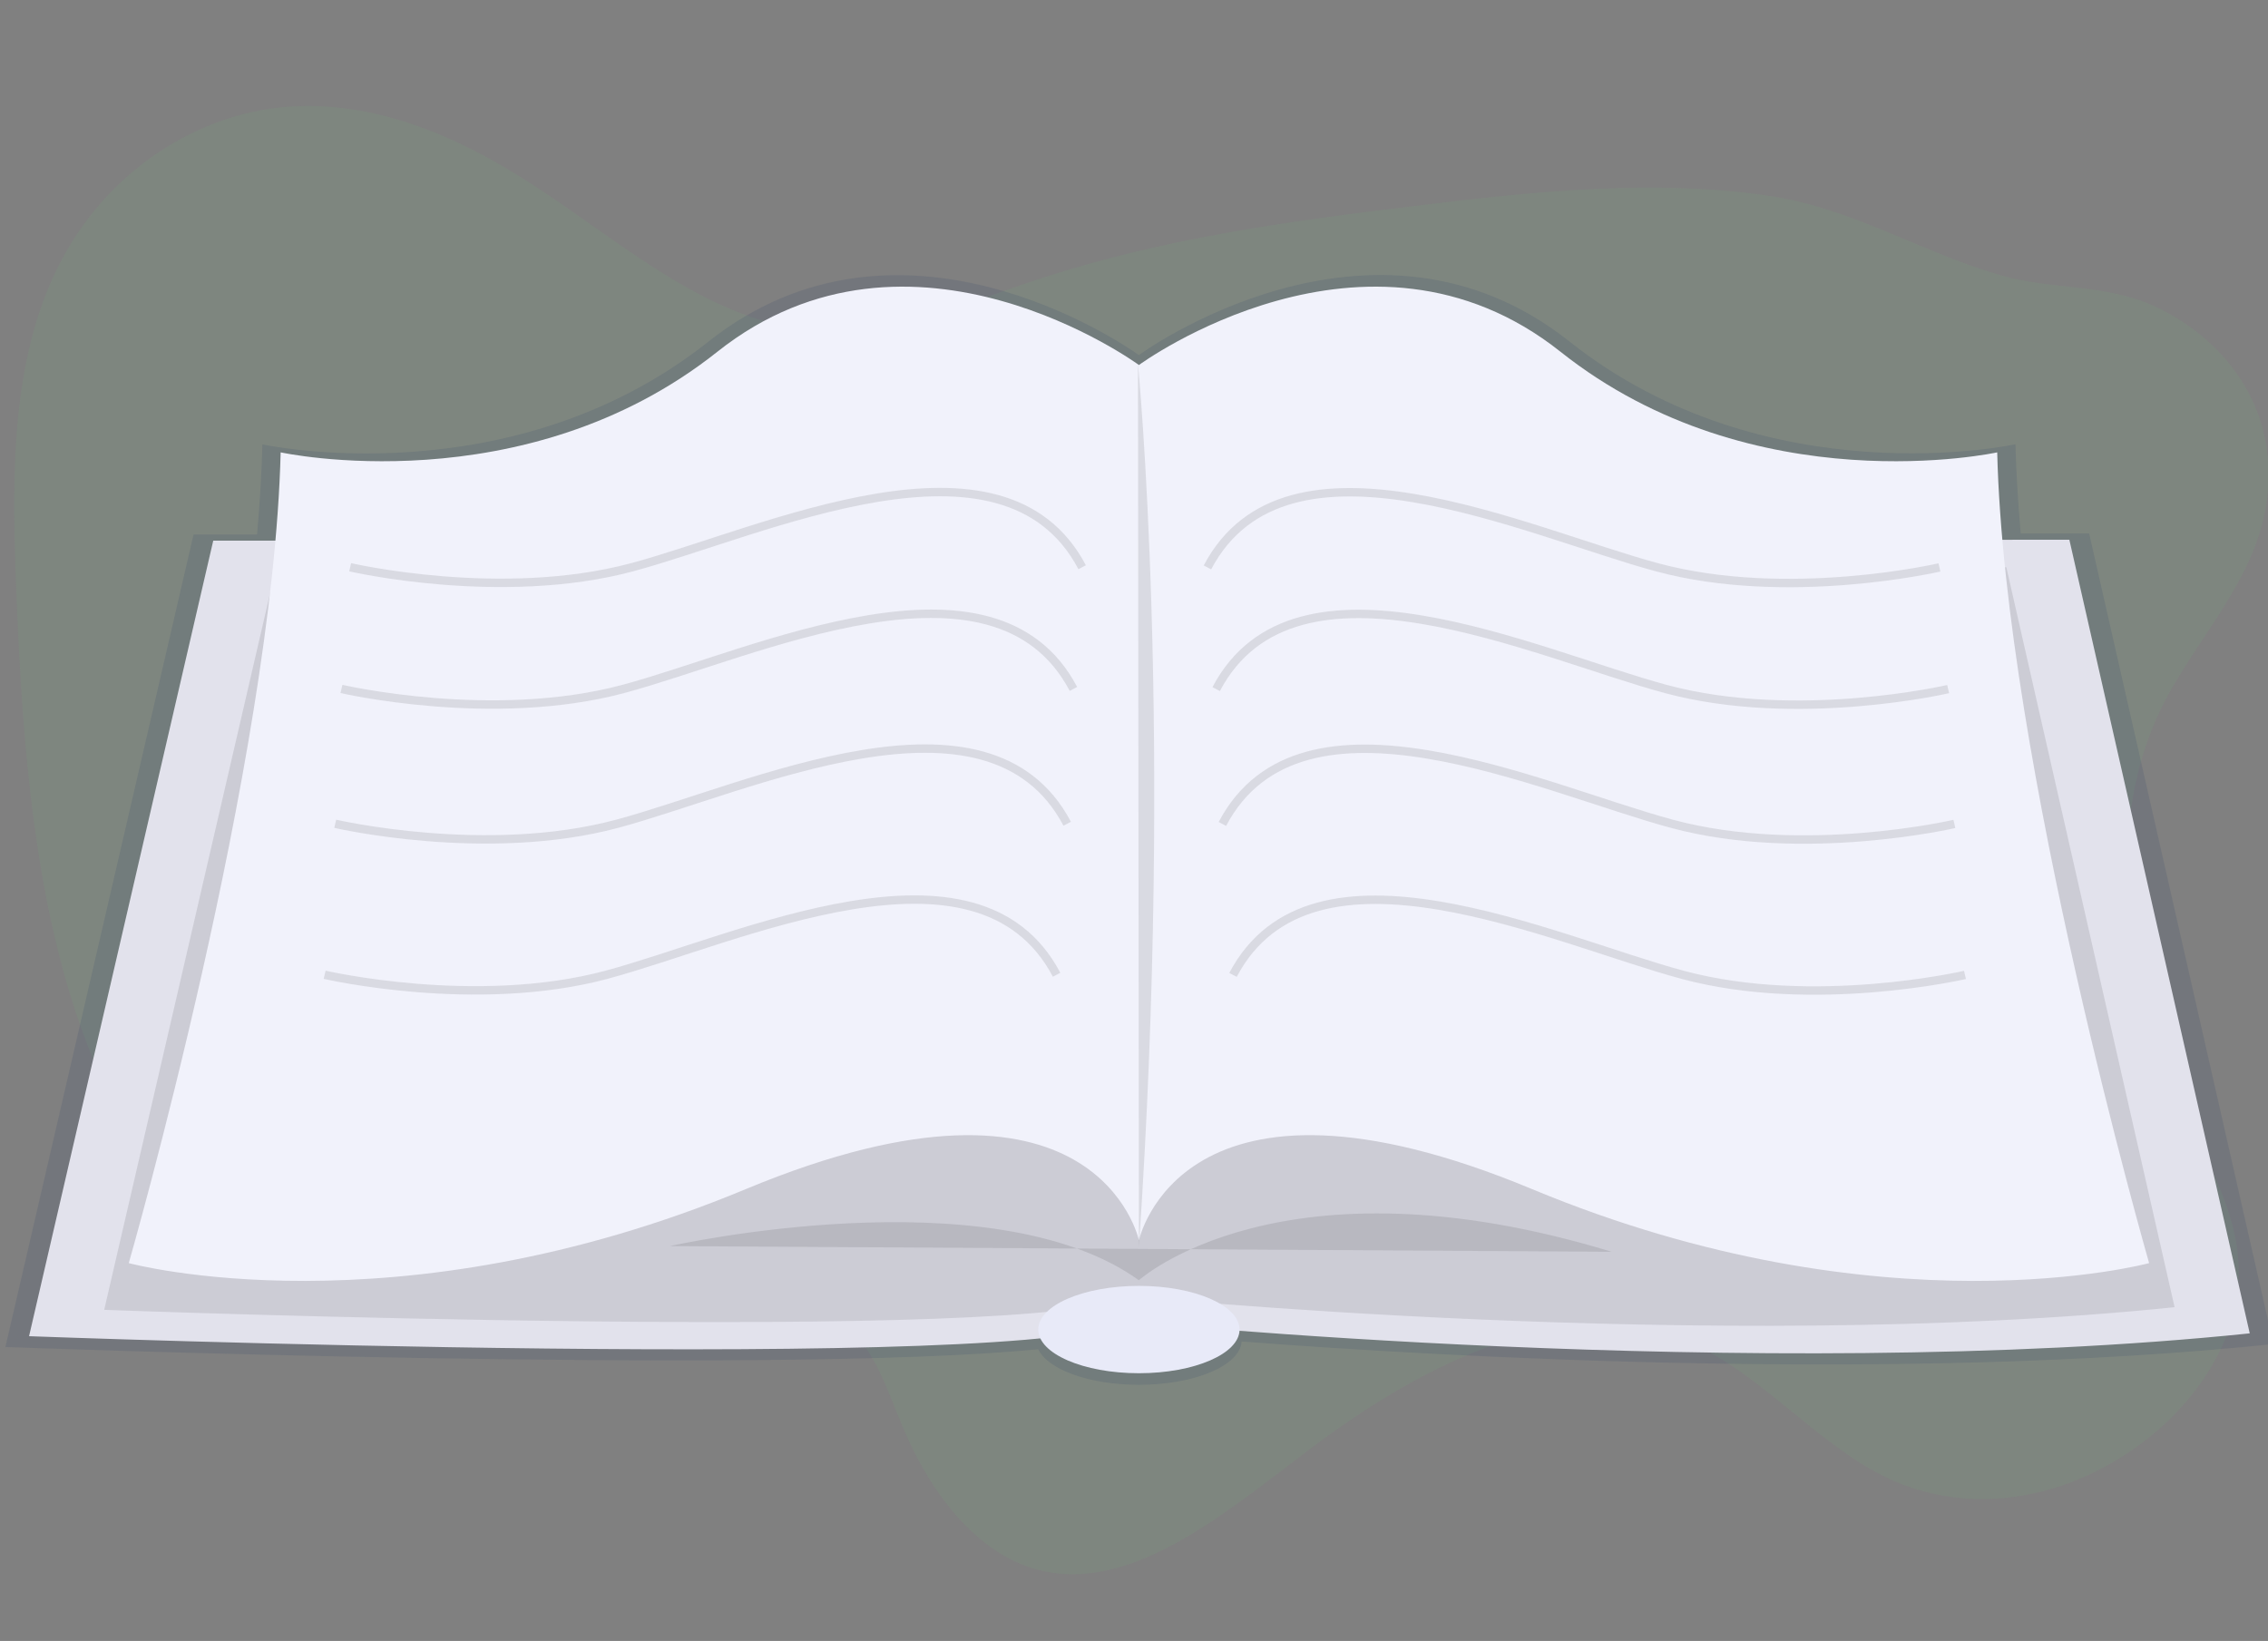 <?xml version="1.0" encoding="UTF-8" standalone="no"?>
<svg
   xmlns:dc="http://purl.org/dc/elements/1.1/"
   xmlns:cc="http://creativecommons.org/ns#"
   xmlns:rdf="http://www.w3.org/1999/02/22-rdf-syntax-ns#"
   xmlns:svg="http://www.w3.org/2000/svg"
   xmlns="http://www.w3.org/2000/svg"
   xmlns:xlink="http://www.w3.org/1999/xlink"
   xmlns:sodipodi="http://sodipodi.sourceforge.net/DTD/sodipodi-0.dtd"
   xmlns:inkscape="http://www.inkscape.org/namespaces/inkscape"
   id="8d45fc85-8f50-4d13-8ede-4efe67a9dde5"
   data-name="Layer 1"
   width="1078.5"
   height="780.36"
   viewBox="0 0 1078.5 780.36"
   version="1.1"
   sodipodi:docname="undraw_Bibliophile_hwqc.svg"
   inkscape:version="1.0.1 (1.0.1+r74)">
  <rect x="0" y="0" width="1078.5" height="780.36" fill="#808080" stroke="none"/>
  <sodipodi:namedview
     pagecolor="#ffffff"
     bordercolor="#666666"
     borderopacity="1"
     objecttolerance="10"
     gridtolerance="10"
     guidetolerance="10"
     inkscape:pageopacity="0"
     inkscape:pageshadow="2"
     inkscape:window-width="1920"
     inkscape:window-height="1008"
     id="namedview181"
     showgrid="false"
     inkscape:zoom="0.69370487"
     inkscape:cx="649.78932"
     inkscape:cy="330.01594"
     inkscape:window-x="0"
     inkscape:window-y="0"
     inkscape:window-maximized="1"
     inkscape:current-layer="8d45fc85-8f50-4d13-8ede-4efe67a9dde5"
     inkscape:document-rotation="0" />
  <defs
     id="defs10">
    <linearGradient
       id="cb20406f-0184-40ae-b4eb-eddd07e14298"
       x1="600"
       y1="724.97"
       x2="600"
       y2="197.23"
       gradientUnits="userSpaceOnUse">
      <stop
         offset="0"
         stop-color="gray"
         stop-opacity="0.25"
         id="stop2" />
      <stop
         offset="0.54"
         stop-color="gray"
         stop-opacity="0.12"
         id="stop4" />
      <stop
         offset="1"
         stop-color="gray"
         stop-opacity="0.1"
         id="stop6" />
    </linearGradient>
    <linearGradient
       id="bd5348f2-d6e7-4b10-83c1-a84cbaf770d6"
       x1="906.56"
       y1="809.07"
       x2="906.56"
       y2="164.43"
       gradientTransform="matrix(-1, 0, 0, 1, 1767, 0)"
       xlink:href="#cb20406f-0184-40ae-b4eb-eddd07e14298" />
  </defs>
  <title
     id="title12">Bibliophile</title>
  <path
     d="m 1026.85,338.707 c -30.885,65.9 -9.819,144.516 18.656,204.454 9.532,20.07 20.178,41.132 19.026,65.666 -1.41,29.998 -20.418,56.739 -41.339,73.777 -38.144,31.081 -86.333,38.912 -125.415,20.388 -33.823,-16.001 -59.982,-49.703 -94.209,-64.451 -57.341,-24.674 -124.734,8.336 -180.978,50.832 -39.797,30.053 -82.955,66.844 -125.87,57.92 -30.196,-6.28 -53.162,-34.995 -67.243,-68.179 -6.786,-16.017 -12.25,-33.858 -23.512,-44.997 -6.698,-6.617 -15.009,-10.371 -23.438,-13.16 C 305.59,595.524 215.433,644.088 140.18,613.194 89.348,592.325 53.156,537.087 33.834,474.588 14.513,412.09 9.993,342.342 7.462,273.336 5.704,224.296 5.599,171.474 27.304,127.489 50.257,80.965 94.284,54.22 135.878,50.842 c 41.594,-3.379 81.038,13.508 116.427,36.34 44.235,28.536 86.335,67.528 137.818,70.15 35.025,1.796 70.432,-13.707 105.442,-25.123 58.53,-19.087 118.057,-27.098 177.268,-34.282 56.697,-6.88 113.877,-13.051 169.194,-4.674 39.149,5.927 71.942,26.873 109.351,37.651 24.386,7.024 50.047,3.923 73.517,14.895 28.897,13.465 56.891,42.94 53.614,86.954 -3.116,41.857 -35.274,70.992 -51.658,105.956 z"
     fill="#6ebf7e"
     opacity="0.1"
     id="path14"
     style="stroke-width:1.143"
     sodipodi:nodetypes="ccccccccccccsccscccccccsc" />
  <path
     d="m 1081.068,639.2 -87.61,-385.48 h -32.55 c -1.3,-14.73 -2.17,-29 -2.5,-42.44 0,0 -118,25.82 -212.1,-48.88 -94.1,-74.7 -204.73,6.46 -204.73,6.46 l -0.43,-0.31 v -0.15 0.19 c -7.68,-5.44 -113.66,-78.07 -204.27,-6.13 -94.06,74.7 -212.1,48.88 -212.1,48.88 -0.33,13.61 -1.21,28 -2.54,42.87 h -30.2 l -89.47,386.38 c 0,0 363.7,13.62 491.15,1.06 4.57,9.66 24.27,16.92 47.87,16.92 26.52,0 48.09,-9.17 48.84,-20.6 99.21,7.55 312.69,19.62 490.64,1.23 z"
     fill="url(#cb20406f-0184-40ae-b4eb-eddd07e14298)"
     id="path90"
     style="opacity:0.524;fill:#233a64;fill-opacity:0.25"
     sodipodi:nodetypes="ccccsccccccccccscc" />
  <path
     d="m 101.408,257.11 -87.59,378.34 c 0,0 482.17,18.06 521,-7.22 0,0 299.33,30.25 535,5.87 l -85.78,-377.43 z"
     fill="#e2e2ec"
     id="path92"
     sodipodi:nodetypes="cccccc" />
  <path
     d="m 131.208,270.18 -81.66,352.73 c 0,0 449.54,16.84 485.74,-6.73 0,0 279.07,28.2 498.79,5.47 l -80,-351.89 z"
     opacity="0.1"
     id="path94"
     sodipodi:nodetypes="cccccc" />
  <path
     d="m 949.728,215.13 c 0,0 -115.58,25.28 -207.68,-47.86 -92.1,-73.14 -200.46,6.32 -200.46,6.32 0,0 -108.35,-79.46 -200.45,-6.32 -92.1,73.14 -207.68,47.86 -207.68,47.86 -3.64,147.18 -72.23,385.56 -72.23,385.56 0,0 126.41,34.31 293.46,-35.21 167.05,-69.52 186.91,24.38 186.91,24.38 0,0 19.86,-93.91 186.91,-24.38 167.05,69.53 293.46,35.21 293.46,35.21 0,0 -68.63,-238.38 -72.24,-385.56 z"
     fill="#f1f2fb"
     id="path96"
     sodipodi:nodetypes="cscsccscscc" />
  <path
     d="m 318.568,592.59 c 0,0 152.6,-34.31 223,16.25 0,0 67.72,-61.4 224.83,-13.54"
     opacity="0.1"
     id="path98"
     sodipodi:nodetypes="ccc" />
  <ellipse
     cx="541.588"
     cy="632.29"
     rx="47.86"
     ry="20.77"
     fill="#e8eaf8"
     id="ellipse100" />
  <path
     d="m 541.138,173.14 c 0,0 17.129,174.27 0.449,419.87"
     opacity="0.1"
     id="path102"
     style="stroke-width:0.707"
     sodipodi:nodetypes="cc" />
  <path
     d="m 166.518,269.76 c 0,0 71.87,16.7 134.08,0 62.21,-16.7 176.43,-71.33 214,0"
     fill="none"
     stroke="#000000"
     stroke-miterlimit="10"
     stroke-width="4"
     opacity="0.1"
     id="path104"
     sodipodi:nodetypes="csc" />
  <path
     d="m 162.368,327.629 c 0,0 71.87,16.7 134.08,0 62.21,-16.7 176.43,-71.33 214,0"
     fill="none"
     stroke="#000000"
     stroke-miterlimit="10"
     stroke-width="4"
     opacity="0.1"
     id="path876"
     sodipodi:nodetypes="csc" />
  <path
     d="m 159.409,391.755 c 0,0 71.87,16.7 134.08,0 62.21,-16.7 176.43,-71.33 214,0"
     fill="none"
     stroke="#000000"
     stroke-miterlimit="10"
     stroke-width="4"
     opacity="0.1"
     id="path878"
     sodipodi:nodetypes="csc" />
  <path
     d="m 154.369,463.559 c 0,0 71.87,16.7 134.08,0 62.21,-16.7 176.43,-71.33 214,0"
     fill="none"
     stroke="#000000"
     stroke-miterlimit="10"
     stroke-width="4"
     opacity="0.1"
     id="path880"
     sodipodi:nodetypes="csc" />
  <path
     d="m 922.256,269.84 c 0,0 -71.87,16.7 -134.08,0 -62.21,-16.7 -176.43,-71.33 -214,0"
     fill="none"
     stroke="#000000"
     stroke-miterlimit="10"
     stroke-width="4"
     opacity="0.1"
     id="path882" />
  <path
     d="m 926.406,327.708 c 0,0 -71.87,16.7 -134.08,0 -62.21,-16.7 -176.43,-71.33 -214,0"
     fill="none"
     stroke="#000000"
     stroke-miterlimit="10"
     stroke-width="4"
     opacity="0.1"
     id="path884" />
  <path
     d="m 929.365,391.834 c 0,0 -71.87,16.7 -134.08,0 -62.21,-16.7 -176.43,-71.33 -214,0"
     fill="none"
     stroke="#000000"
     stroke-miterlimit="10"
     stroke-width="4"
     opacity="0.1"
     id="path886" />
  <path
     d="m 934.405,463.639 c 0,0 -71.87,16.7 -134.08,0 -62.21,-16.7 -176.43,-71.33 -214,0"
     fill="none"
     stroke="#000000"
     stroke-miterlimit="10"
     stroke-width="4"
     opacity="0.1"
     id="path888" />
</svg>
